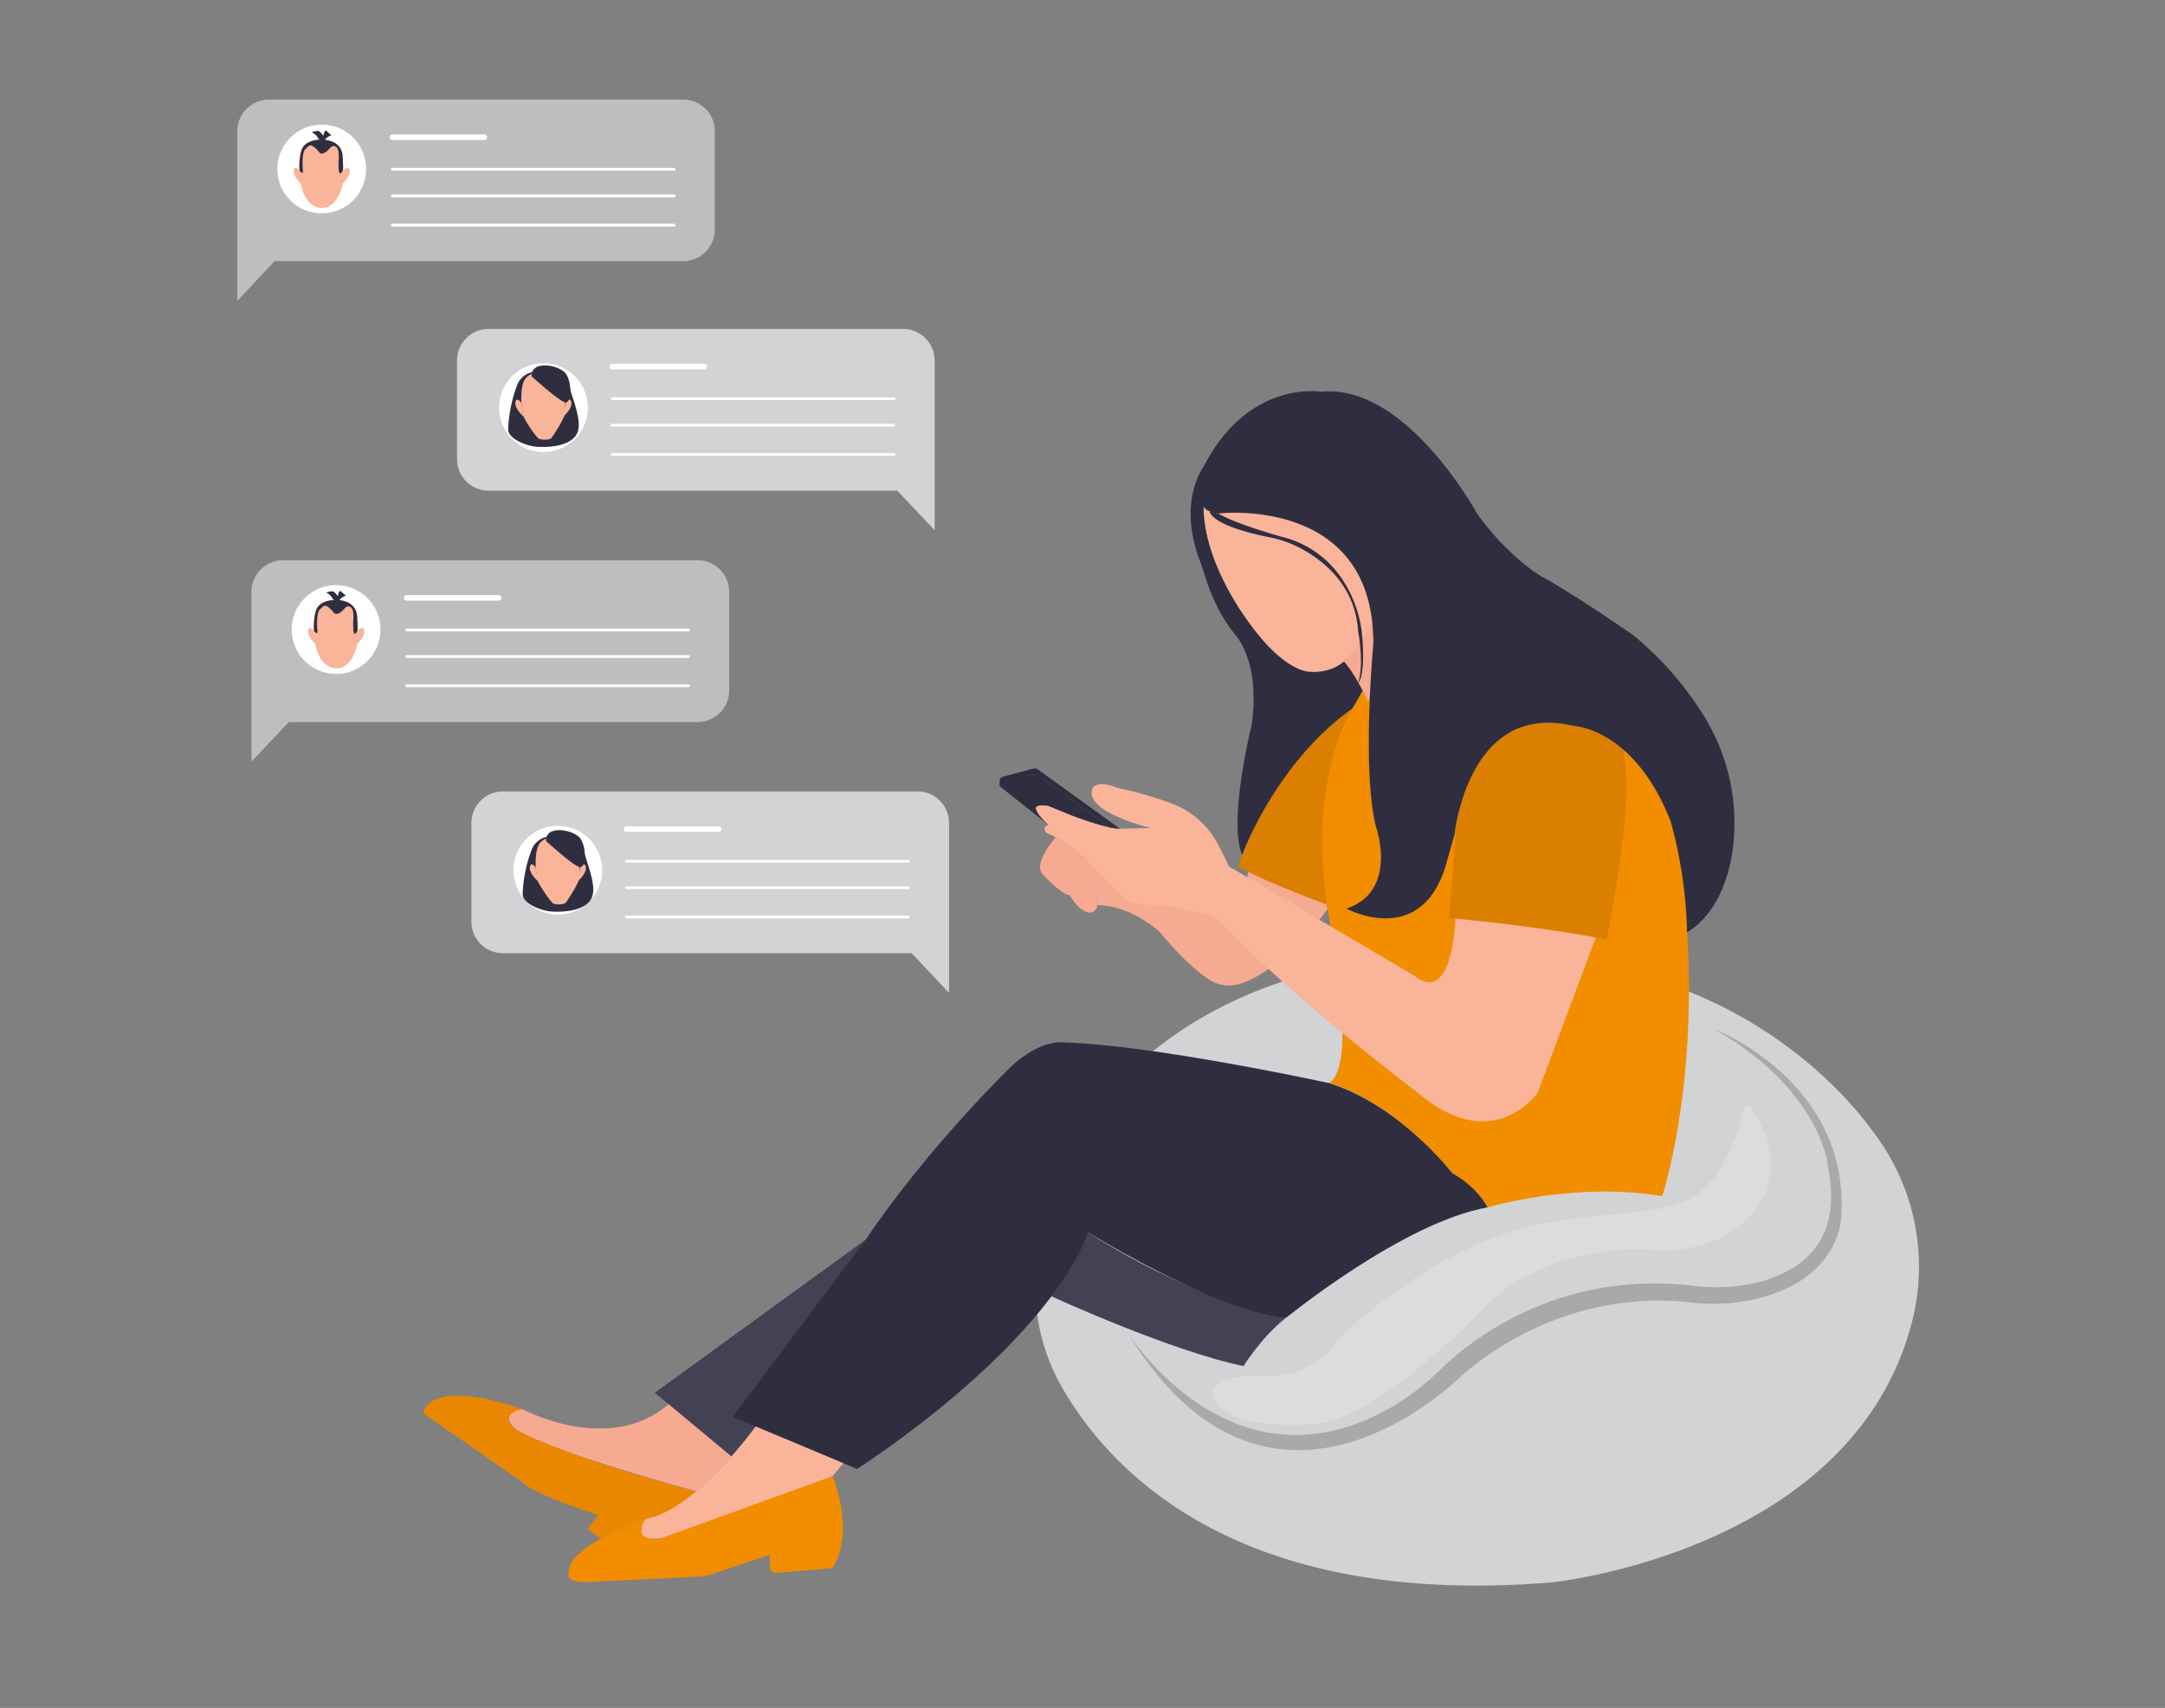  <!DOCTYPE svg PUBLIC "-//W3C//DTD SVG 1.1//EN" "http://www.w3.org/Graphics/SVG/1.1/DTD/svg11.dtd">
<svg id="b6d4fe21-9714-4363-bba0-e3d965f0ff65" data-name="Layer 1" xmlns="http://www.w3.org/2000/svg" width="865.76" height="682.89" viewBox="0 0 865.76 682.89">
<rect x="0" y="0" width="865.76" height="682.89" fill="#808080" stroke="none"/>
<defs>
<style xmlns="http://www.w3.org/1999/xhtml">*, ::after, ::before { box-sizing: border-box; }
img, svg { vertical-align: middle; }
</style>
<style xmlns="http://www.w3.org/1999/xhtml">*, body, html { }
img, svg { max-width: 100%; }
</style>
</defs>
<path d="M438.85,361.66a14,14,0,0,0-2.74-8.61s-1.64-4.95-.75-8.12L498,356.77l1.07-8.15,31.51,13,.29,1.85s-17.71,24.85-35.41,30A14.16,14.16,0,0,1,484,391.92c-4.3-2.69-11.07-8.15-20.15-19.21,0,0-11.43-10.8-25.14-10.8" fill="#f7aa92"/>
<path d="M414.67,504.82a80.17,80.17,0,0,0,9.83,49.56c19,33.36,69.92,88.72,196,78.31,0,0,119.85-12.06,143.93-103.54a88.47,88.47,0,0,0-11.6-71.28,150.09,150.09,0,0,0-22.43-26.31c-27.08-25.5-61.67-41.5-98.48-46.79-52-7.48-138.77-7.76-193.09,57.38C438.85,442.15,419.21,467.83,414.67,504.82Z" fill="#d1d3d4"/>
<path d="M540.83,283.27s-20.14,26.78-9,85.92c0,0,11.57,57-.43,63.86,0,0,24,5.57,49.29,36,0,0,11.78,7.93,14.14,13.72,0,0,34.71-10.5,69.86-4.5,0,0,14-42,10-105.56,0,0,1.9-54-25.9-73.31,0,0-13.54-14.29-39.75-8.89l-55.34-10.89-8.79-3.43Z" fill="#f28d00" data-primary="true"/>
<path d="M450.4,532.05s41.79,68.05,106.48,30.31a101,101,0,0,0,19.38-15c11.51-11.2,46.64-39.67,101-33.25a70.77,70.77,0,0,0,25-1.23c15.91-3.83,34.83-14.78,28.87-45.59,0,0-1.84-30.61-45.42-55.72,0,0,54.42,21,50.57,75.43,0,0-.64,25-35.09,32.58a78.68,78.68,0,0,1-26.11,1.1c-14.74-1.73-52.88-2.36-90.14,28.89C584.92,549.62,508.26,628.05,450.4,532.05Z" opacity="0.2"/>
<path d="M547.11,280.48a87.37,87.37,0,0,0-9.71-16s8.08-8,11.44-14.88C548.84,249.63,551.1,270.7,547.11,280.48Z" fill="#f7aa92"/>
<path d="M579.4,367.05s55.29,5.57,63,9c0,0,12.32-59,6.38-76.65A43.52,43.52,0,0,0,609,290.51s-26.63,6.26-27.49,52.11Z" fill="#f28d00" data-primary="true"/>
<path d="M579.4,367.05s55.29,5.57,63,9c0,0,12.32-59,6.38-76.65A43.52,43.52,0,0,0,609,290.51s-26.63,6.26-27.49,52.11Z" opacity="0.1"/>
<path d="M491.54,346.48l74.15,43.71c15.42,12,16.3-22.87,16.3-22.87,10.54,1,21.5,2.21,32.81,3.81,8,1.12,15.8,2.37,23.34,3.7L614.9,436.91s-17.78,25.72-47.93,0c0,0-49-36.87-76.91-66.33a19.86,19.86,0,0,0-9.62-5.59c-5.8-1.47-14.71-3.36-21.45-3.22a14.62,14.62,0,0,1-10.19-3.68c-1.54-1.4-3.43-3.23-5.69-5.61,0,0-14.63-15.54-24.17-19.25a1.78,1.78,0,0,1-.81-2.78,1.59,1.59,0,0,1,1.27-.54s-11.57-9.72-.14-7.72c0,0,20.85,9.15,28.57,9.15l12.28-.29s-27.42-6.57-23.14-16c0,0,1.72-3.43,10,0a148.19,148.19,0,0,1,22.12,6.41,34.75,34.75,0,0,1,18.38,16.88Z" fill="#f9b499"/>
<path d="M422.14,334.79s-9.74,10.83-4.88,15.12c0,0,7.43,8,10.57,8,0,0,2.77,5.48,7,6.87a3.14,3.14,0,0,0,4-3.12c-.07-2.41-.22-5.74-2.54-8.36a1.43,1.43,0,0,1-.29-.56,27.54,27.54,0,0,1-.66-7.81c.35-2.28-3.55-3.32-5.73-5A69.21,69.21,0,0,0,422.14,334.79Z" fill="#f7aa92"/>
<path d="M495.07,346.26s14.32-43.15,45.76-63c0,0-17.77,26.43-10.28,78.39C530.55,361.66,503.87,351.91,495.07,346.26Z" fill="#f28d00" data-primary="true"/>
<path d="M495.07,346.26s14.32-43.15,45.76-63c0,0-17.77,26.43-10.28,78.39C530.55,361.66,503.87,351.91,495.07,346.26Z" opacity="0.1"/>
<path d="M696.4,448.34s0-9.29,3.86-5.43c0,0,10.74,13.43,6.71,30.08a32.23,32.23,0,0,1-15.76,20.28,52.52,52.52,0,0,1-33,6.21s-33.06-2-57.7,17.11a49.87,49.87,0,0,0-5.11,4.64c-9,9.21-46.63,46.59-69.5,48.11,0,0-40.41,3.85-40.84-13.29,0,0,1.38-6.85,20.67-5.85a33.15,33.15,0,0,0,22.45-7.07,24.7,24.7,0,0,0,3.63-3.52,74,74,0,0,1,6.73-7.32c11.86-11,43.37-37.14,80.67-43.52C666.83,480.62,681.4,491.48,696.4,448.34Z" fill="#fff" opacity="0.2"/>
<path d="M261.85,556.87l33.9,28.18,124.68-66.76s47.49,21.82,76.83,27.91c0,0,7.42-11.94,17-19.29,0,0-34.18-5.57-79.16-34.14l-89,2.94Z" fill="#2f2e41" data-secondary="true"/>
<path d="M261.85,556.87l33.9,28.18,124.68-66.76s47.49,21.82,76.83,27.91c0,0,7.42-11.94,17-19.29,0,0-34.18-5.57-79.16-34.14l-89,2.94Z" fill="#fff" opacity="0.1"/>
<path d="M208.76,563.34s-13.2,3.58,1.69,10.36c0,0,23.93,11.14,67.95,22.54,0,0-9.95,9.48-20.29,11.1,0,0-12.81,4.69-18,7.92L235,611.4l4.15-5.65S213.47,597.64,208,592L169.7,565.4a1,1,0,0,1-.36-1.07C170.26,561.59,175.85,552.26,208.76,563.34Z" fill="#f28d00" data-primary="true"/>
<path d="M208.76,563.34s-13.2,3.58,1.69,10.36c0,0,23.93,11.14,67.95,22.54,0,0-9.95,9.48-20.29,11.1,0,0-12.81,4.69-18,7.92L235,611.4l4.15-5.65S213.47,597.64,208,592L169.7,565.4a1,1,0,0,1-.36-1.07C170.26,561.59,175.85,552.26,208.76,563.34Z" opacity="0.04"/>
<path d="M208.76,563.34s34.63,18.84,58.59-1.89l25.12,20.88s-8,9.07-14.07,13.91c0,0-53.18-14.16-71.31-24.29C207.09,572,198,566.16,208.76,563.34Z" fill="#f7aa92"/>
<path d="M419.4,329.91,400,314.54a.84.84,0,0,1,.29-1.46l11.42-3.23a5,5,0,0,1,4.27.76l27.75,20.21a121.91,121.91,0,0,1-18.11-6s-5.34-2.13-6.39-2.65c0,0-4.46-.68-5,.71C414.28,322.9,413.58,324.8,419.4,329.91Z" fill="#2f2e41" data-secondary="true"/>
<path d="M447.83,331.34l-32.68-23.61a2.43,2.43,0,0,0-2.06-.38l-12,3.19a1.81,1.81,0,0,0-1.35,1.81l0,1.18,12.67-3.82s1.51-.57,4.08,1.29l27.21,19.82c.69.13,1.42.25,2.2.35S447.24,331.3,447.83,331.34Z" fill="#2f2e41" data-secondary="true"/>
<path d="M273.2,39.8H107.55A12.63,12.63,0,0,0,94.91,52.43h0v67.88l14.87-15.89H273.2a12.64,12.64,0,0,0,12.64-12.64h0V52.43A12.63,12.63,0,0,0,273.2,39.8Z" fill="#bcbec0"/>
<circle cx="128.66" cy="67.56" r="17.76" transform="translate(-9.19 21.56) rotate(-9.25)" fill="#fff"/>
<line x1="156.9" y1="54.89" x2="193.7" y2="54.89" fill="none" stroke="#fff" stroke-linecap="round" stroke-linejoin="round" stroke-width="2.22"/>
<line x1="156.9" y1="67.7" x2="269.56" y2="67.7" fill="none" stroke="#fff" stroke-linecap="round" stroke-linejoin="round" stroke-width="1.11"/>
<line x1="156.9" y1="78.3" x2="269.56" y2="78.3" fill="none" stroke="#fff" stroke-linecap="round" stroke-linejoin="round" stroke-width="1.11"/>
<line x1="156.9" y1="90.02" x2="269.56" y2="90.02" fill="none" stroke="#fff" stroke-linecap="round" stroke-linejoin="round" stroke-width="1.11"/>
<path d="M361.12,131.52H195.38a12.63,12.63,0,0,0-12.62,12.63h0v39.41a12.64,12.64,0,0,0,12.62,12.64H358.82L373.76,212v-67.9A12.64,12.64,0,0,0,361.12,131.52Z" fill="#d1d3d4"/>
<path d="M281.62,147.68h-36.8a1.11,1.11,0,1,1,0-2.22h36.8a1.11,1.11,0,1,1,0,2.22Z" fill="#fff"/>
<path d="M357.48,160H244.82a.56.56,0,0,1-.56-.56.55.55,0,0,1,.56-.55H357.48a.54.54,0,0,1,.55.55A.55.55,0,0,1,357.48,160Z" fill="#fff"/>
<path d="M357.48,170.56H244.82a.56.56,0,1,1,0-1.11H357.48a.56.56,0,0,1,0,1.11Z" fill="#fff"/>
<path d="M357.48,182.27H244.82a.55.55,0,0,1-.56-.55.56.56,0,0,1,.56-.56H357.48a.55.55,0,0,1,.55.56A.54.54,0,0,1,357.48,182.27Z" fill="#fff"/>
<circle cx="217.32" cy="162.98" r="17.76" fill="#fff"/>
<path d="M279,224H113.3a12.63,12.63,0,0,0-12.74,12.53v68l14.94-15.83H279A12.64,12.64,0,0,0,291.59,276h0V236.61A12.61,12.61,0,0,0,279,224Z" fill="#bcbec0"/>
<circle cx="134.39" cy="251.71" r="17.76" fill="#fff"/>
<line x1="162.65" y1="239.05" x2="199.45" y2="239.05" fill="none" stroke="#fff" stroke-linecap="round" stroke-linejoin="round" stroke-width="2.22"/>
<line x1="162.65" y1="251.88" x2="275.31" y2="251.88" fill="none" stroke="#fff" stroke-linecap="round" stroke-linejoin="round" stroke-width="1.11"/>
<line x1="162.65" y1="262.49" x2="275.31" y2="262.49" fill="none" stroke="#fff" stroke-linecap="round" stroke-linejoin="round" stroke-width="1.11"/>
<line x1="162.65" y1="274.19" x2="275.31" y2="274.19" fill="none" stroke="#fff" stroke-linecap="round" stroke-linejoin="round" stroke-width="1.11"/>
<path d="M366.87,316.43H201.13a12.63,12.63,0,0,0-12.62,12.65h0v39.41a12.62,12.62,0,0,0,12.6,12.64H364.57L379.51,397V329.08a12.63,12.63,0,0,0-12.62-12.65Z" fill="#d1d3d4"/>
<path d="M287.37,332.63h-36.8a1.11,1.11,0,1,1,0-2.22h36.8a1.11,1.11,0,1,1,0,2.22Z" fill="#fff"/>
<path d="M363.23,344.91H250.57a.56.56,0,0,1-.56-.56.55.55,0,0,1,.56-.55H363.23a.54.54,0,0,1,.55.55A.55.55,0,0,1,363.23,344.91Z" fill="#fff"/>
<path d="M363.23,355.49H250.57a.56.56,0,1,1,0-1.11H363.23a.56.56,0,0,1,0,1.11Z" fill="#fff"/>
<path d="M363.23,367.21H250.57a.56.56,0,1,1,0-1.11H363.23a.56.56,0,0,1,0,1.11Z" fill="#fff"/>
<circle cx="223.07" cy="347.93" r="17.76" fill="#fff"/>
<path d="M220.84,334.44a8.28,8.28,0,0,0-8.39,5.75A55.09,55.09,0,0,0,209,357.54c0,3.68,7.27,6.58,11.25,6.89s12.92.15,16-4.75-1.91-14.83-3.15-21S225.12,334.14,220.84,334.44Z" fill="#2f2e41" data-secondary="true"/>
<path d="M232,346.72s1.87-2.49,2.27,0-3.17,5.58-3.17,5.58Z" fill="#f9b499"/>
<path d="M214.17,346.72s-1.87-2.49-2.28,0,3.18,5.58,3.18,5.58Z" fill="#f9b499"/>
<path d="M223.73,334.46s-7-.55-8.66,4.15-.54,12.25,0,13.69,5.05,8.48,6.31,9,4.32.36,4.87-.36,5-7.4,5.4-9.75a84.81,84.81,0,0,0-.19-10.33,6.41,6.41,0,0,0-4-5.59A12.22,12.22,0,0,0,223.73,334.46Z" fill="#f9b499"/>
<path d="M218.38,336.28s11.37,10.44,13.65,10.44,2.57-7.69.12-11.36S218,329.55,218.38,336.28Z" fill="#2f2e41" data-secondary="true"/>
<path d="M215.06,148.63a8.27,8.27,0,0,0-8.39,5.75,55.38,55.38,0,0,0-3.47,17.35c0,3.68,7.28,6.58,11.25,6.88s12.92.16,16-4.74-1.92-14.83-3.15-21S219.33,148.33,215.06,148.63Z" fill="#2f2e41" data-secondary="true"/>
<path d="M226.24,160.9s1.87-2.48,2.28,0-3.18,5.59-3.18,5.59Z" fill="#f9b499"/>
<path d="M208.38,160.9s-1.86-2.48-2.27,0,3.18,5.59,3.18,5.59Z" fill="#f9b499"/>
<path d="M218,148.65s-7-.55-8.66,4.15-.54,12.25,0,13.69,5,8.48,6.31,9,4.32.36,4.86-.36,5-7.4,5.41-9.75a82.85,82.85,0,0,0-.2-10.33,6.41,6.41,0,0,0-4-5.59A11.61,11.61,0,0,0,218,148.65Z" fill="#f9b499"/>
<path d="M212.6,150.47S224,160.9,226.24,160.9s2.58-7.68.13-11.35S212.24,143.74,212.6,150.47Z" fill="#2f2e41" data-secondary="true"/>
<path d="M293,566.48l49.72,20.86s74.25-47.15,92.41-94.57c0,0,51.46,31.8,79.16,34.14,0,0,47-38.33,80.57-44.14,0,0-3.57-7.72-14.14-13.72,0,0-20.86-27.14-49.29-36,0,0-70.71-15.43-106.71-16.28,0,0-8.58-1.29-20.58,9.85,0,0-32.85,31.76-58,69.09Z" fill="#2f2e41" data-secondary="true"/>
<path d="M302.17,570.34s-24.06,33.57-44.06,37c0,0-6.85,9.43,6.29,7.71,0,0,50-16,68.57-24.86l4.27-5.14Z" fill="#f9b499"/>
<path d="M307.83,621.62v4.92a2.32,2.32,0,0,0,2.5,2.31l22.36-1.8s9.71-11.43.28-36.86L264.4,615.05s-7,1.36-8-2.39c0,0,0-3.32,1.71-5.32,0,0-31.57,10.57-30.71,21.71,0,0-2.14,4.72,11.86,3.29l40.53-2a17.29,17.29,0,0,0,4.67-.88Z" fill="#f28d00" data-primary="true"/>
<path d="M550.23,246.17c-2.88,9.17-12.83,18.34-12.83,18.34a17,17,0,0,1-11.73,4.22,22.13,22.13,0,0,1-16.1-7.41c-30.4-33.44-28.24-58.9-28.24-58.9S550.49,194.82,550.23,246.17Z" fill="#f9b499"/>
<path d="M487.36,205.3s62.09-7.33,61.82,52.14c0,0-4.71,50,1.05,73.09,0,0,9.17,25.68-11.79,32.75,0,0,29.35,16,39.56-16.77l3.67-12.83s5.24-53.45,47.42-43.49c0,0,24.37.78,39,38.25a181.28,181.28,0,0,1,6.55,44.27s15.09-7.11,18.42-34.34a81.11,81.11,0,0,0-11.89-52.43,130.65,130.65,0,0,0-28.1-32s-24-16.72-36.85-23.57c0,0-13.35-7.79-25.75-25.32,0,0-28.25-51.83-62.11-48.4,0,0-29.06-5.14-47.1,30,0,0-10.53,13.69-1.41,37.71.84,2.22,1.6,4.48,2.3,6.75A77.89,77.89,0,0,0,488,244.92a55.5,55.5,0,0,0,6.07,9c3,3.65,9.44,14.21,6.45,36,0,0-9.57,38.56-3.79,51.85,0,0,13.47-36.86,44.08-58.49l4.07-7.08s-3.87-7.93-7.5-11.68c0,0-4.53,4.52-13.3,4.14,0,0-10.13.72-25.08-20.3,0,0-17.94-23.52-17.69-45.93C481.33,202.42,481.45,204.48,487.36,205.3Z" fill="#2f2e41" data-secondary="true"/>
<path d="M483.74,204.44s-.15,5.63,24.21,10.43A44.23,44.23,0,0,1,519.67,219c9.05,4.7,22.36,14.77,23.45,33.62,0,0,2.49,13,0,20.36,0,0,2.83-1.7,1.71-17.41A48.79,48.79,0,0,0,537,232a40.19,40.19,0,0,0-24.31-17.33s-18.81-5.21-25.33-9.32C487.36,205.3,485.75,205,483.74,204.44Z" fill="#2f2e41" data-secondary="true"/>
<path d="M143.07,252.19s2.17-2.52,2.59,0-3.19,5.59-3.19,5.59Z" fill="#f9b499"/>
<path d="M125.62,252.27s-2-2.6-2.38-.12,3.17,5.59,3.17,5.59Z" fill="#f9b499"/>
<path d="M143.05,254.6c0-2.75,0-5.51-.25-8.26a6.41,6.41,0,0,0-4-5.59,12.16,12.16,0,0,0-3.77-.85s-7-.55-8.66,4.15c-1.21,3.52-.9,8.63-.45,11.58.33,6.47,4,11.58,8.53,11.58a6.09,6.09,0,0,0,1.35-.17,2.88,2.88,0,0,0,1.75-.62l.07-.11c2.66-1.55,4.66-5,5.23-9.18a3.35,3.35,0,0,0,.11-.46l0-1.13c0-.28,0-.56,0-.84C143.06,254.66,143.05,254.63,143.05,254.6Z" fill="#f9b499"/>
<path d="M142.8,246.33a6.39,6.39,0,0,0-4-5.59,11.86,11.86,0,0,0-3.77-.84s-7-.55-8.66,4.15a22.83,22.83,0,0,0-.79,8.22c.36.43,1.5,1.68,1.35.1-.21-1.87-.42-7.46,1-8.71s1.66-2.27,3.72-.62,1.87,3.11,4,2.07,2.48-3.32,4.33-2.49,1.25,4.78,1.25,6.63,0,5.39,1.25,3.73a5.22,5.22,0,0,0,.55-1.11C143,250,142.89,247.91,142.8,246.33Z" fill="#2f2e41" data-secondary="true"/>
<path d="M133.09,239.55a5,5,0,0,0-1.62-2l-1-.6s2.42-1,3.22-.21a15.43,15.43,0,0,1,1.41,1.62s.41-2.83,1.42-1.82a17.32,17.32,0,0,0,1.82,1.61s-2.83.82-2.83,2.84" fill="#2f2e41" data-secondary="true"/>
<path d="M137.28,68.14s2.17-2.52,2.59,0-3.19,5.59-3.19,5.59Z" fill="#f9b499"/>
<path d="M119.83,68.22s-2-2.6-2.38-.12,3.18,5.59,3.18,5.59Z" fill="#f9b499"/>
<path d="M137.26,70.55c.05-2.76,0-5.52-.25-8.26a6.41,6.41,0,0,0-4-5.59,11.89,11.89,0,0,0-3.77-.86s-7-.54-8.65,4.16c-1.22,3.51-.91,8.62-.46,11.58.33,6.47,4,11.57,8.53,11.57a6.09,6.09,0,0,0,1.35-.17,2.88,2.88,0,0,0,1.75-.62l.07-.1c2.66-1.56,4.67-5,5.23-9.19a3.24,3.24,0,0,0,.11-.45l0-1.14c0-.28,0-.55,0-.84C137.27,70.61,137.26,70.58,137.26,70.55Z" fill="#f9b499"/>
<path d="M137,62.27a6.41,6.41,0,0,0-4-5.59,12.14,12.14,0,0,0-3.77-.84s-7-.54-8.65,4.16a22.59,22.59,0,0,0-.8,8.22c.36.42,1.5,1.67,1.35.09-.21-1.87-.42-7.45,1-8.7s1.66-2.28,3.72-.62,1.87,3.1,3.95,2.06,2.48-3.31,4.33-2.48,1.25,4.77,1.25,6.62,0,5.39,1.25,3.74a5.07,5.07,0,0,0,.55-1.12C137.21,65.92,137.1,63.85,137,62.27Z" fill="#2f2e41" data-secondary="true"/>
<path d="M127.3,55.49a5,5,0,0,0-1.61-2l-1-.61s2.42-1,3.22-.21a15.54,15.54,0,0,1,1.41,1.63s.41-2.83,1.42-1.82a19.94,19.94,0,0,0,1.82,1.61s-2.83.81-2.83,2.83" fill="#2f2e41" data-secondary="true"/>
</svg>